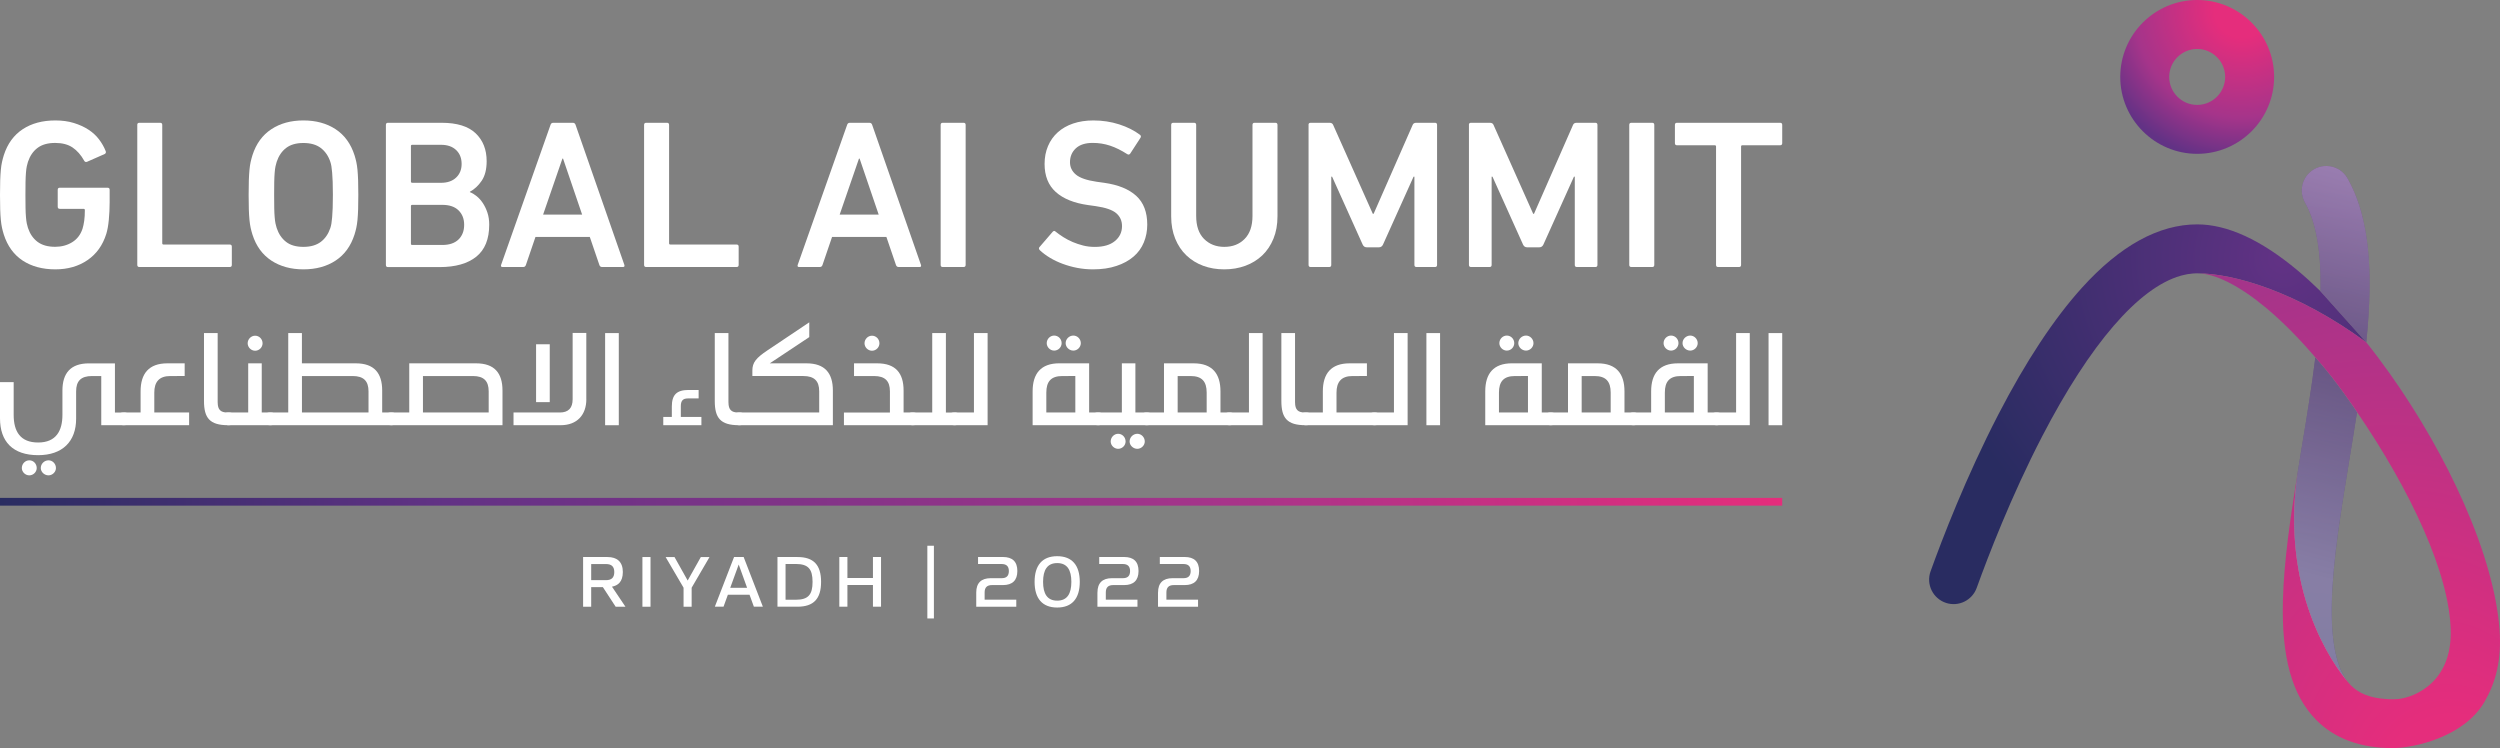 <?xml version="1.0" encoding="utf-8"?>
<!-- Generator: Adobe Illustrator 26.0.3, SVG Export Plug-In . SVG Version: 6.00 Build 0)  -->
<svg version="1.1" id="Layer_1" xmlns="http://www.w3.org/2000/svg" xmlns:xlink="http://www.w3.org/1999/xlink" x="0px" y="0px"
	 viewBox="0 0 748.07 223.85" style="enable-background:new 0 0 748.07 223.85;" xml:space="preserve">
<rect x="0" y="0" width="748.07" height="223.85" fill="#808080" stroke="none"/>
<style type="text/css">
	.st0{fill:url(#SVGID_1_);}
	.st1{fill:url(#SVGID_00000084517291515763318680000014323995904200054440_);}
	.st2{fill:url(#SVGID_00000019654115428100789770000008780907489347082631_);}
	.st3{fill:url(#SVGID_00000081608168672657439880000017686022366794392719_);}
	.st4{fill:url(#SVGID_00000056405689976968388280000018099142667335905439_);}
	.st5{opacity:0.38;}
	.st6{fill:url(#SVGID_00000021815164238627632700000001996419506711681672_);}
	.st7{fill:url(#SVGID_00000152978529962146428950000004264632518252015762_);}
	.st8{fill:#FFFFFF;}
	.st9{fill:url(#SVGID_00000078749759750644324460000011477362895189255298_);}
</style>
<g>
	<g>
		<g>
			<radialGradient id="SVGID_1_" cx="670.873" cy="3.019" r="46.723" gradientUnits="userSpaceOnUse">
				<stop  offset="0.177" style="stop-color:#E52D7C"/>
				<stop  offset="0.691" style="stop-color:#A5348A"/>
				<stop  offset="0.981" style="stop-color:#623285"/>
			</radialGradient>
			<path class="st0" d="M657.46,46.03c-12.69,0-23.02-10.33-23.02-23.02C634.45,10.33,644.77,0,657.46,0
				c12.69,0,23.02,10.33,23.02,23.02C680.48,35.71,670.16,46.03,657.46,46.03z M657.46,14.65c-4.61,0-8.37,3.75-8.37,8.37
				s3.75,8.37,8.37,8.37c4.61,0,8.37-3.75,8.37-8.37S662.08,14.65,657.46,14.65z"/>
		</g>
		
			<radialGradient id="SVGID_00000178906100719496804610000011105752684913997980_" cx="683.142" cy="77.349" r="105.553" gradientUnits="userSpaceOnUse">
			<stop  offset="1.198083e-07" style="stop-color:#623285"/>
			<stop  offset="1" style="stop-color:#292C61"/>
		</radialGradient>
		<path style="fill:url(#SVGID_00000178906100719496804610000011105752684913997980_);" d="M694.38,87.16
			c-2.3-2.25-4.59-4.33-6.86-6.23c-10.94-9.15-21.05-13.79-30.05-13.79c-11.51,0-23.11,6.38-34.49,18.96
			c-8.37,9.25-16.79,22.02-25.03,37.95c-9.66,18.67-16.75,37.13-20.27,46.91c-1.4,3.89,0.71,8.17,4.64,9.45l0,0
			c3.76,1.22,7.81-0.77,9.16-4.49c3.4-9.43,10.33-27.47,19.56-45.29c14.38-27.75,28.89-44.51,41.45-48.11
			c0.11-0.03,0.21-0.06,0.32-0.09c0.04-0.01,0.08-0.02,0.12-0.03c1.04-0.28,2.12-0.47,3.23-0.56c0.02,0,0.03,0,0.05,0
			c0.18-0.01,0.36-0.02,0.54-0.03c0.04,0,0.08,0,0.12-0.01c0.2-0.01,0.4-0.01,0.6-0.01c10.86,0,30,5.5,50.6,20.65L694.38,87.16z"/>
		<g>
			
				<linearGradient id="SVGID_00000030468798430095206790000014070945841234974601_" gradientUnits="userSpaceOnUse" x1="701.214" y1="45.761" x2="684.826" y2="245.485">
				<stop  offset="0" style="stop-color:#623285"/>
				<stop  offset="1" style="stop-color:#292C61"/>
			</linearGradient>
			<path style="fill:url(#SVGID_00000030468798430095206790000014070945841234974601_);" d="M706.76,64.26
				c-1.05-4.04-2.5-7.69-4.33-10.91c-2.38-4.19-8.12-4.94-11.53-1.53c-2.33,2.33-2.8,5.93-1.18,8.81
				c3.28,5.81,4.81,14.31,4.66,25.76c0,0.26-0.01,0.52-0.01,0.78l13.69,15.28c0.55-5.46,0.91-10.78,0.97-15.87
				C709.15,77.86,708.4,70.56,706.76,64.26z"/>
			
				<linearGradient id="SVGID_00000033335392810150193100000011553814085508395147_" gradientUnits="userSpaceOnUse" x1="705.468" y1="46.11" x2="689.08" y2="245.834">
				<stop  offset="0" style="stop-color:#623285"/>
				<stop  offset="1" style="stop-color:#292C61"/>
			</linearGradient>
			<path style="fill:url(#SVGID_00000033335392810150193100000011553814085508395147_);" d="M688.67,134.35
				c-0.35,2.13-0.7,4.25-1.04,6.35c-5.52,35.73,10.29,57.99,15.15,63.64c0.01,0.01,0.02,0.03,0.04,0.04
				c-3.71-4.42-5.37-12.38-5.07-24.27c0.32-12.64,2.78-27.57,5.38-43.38c0.73-4.44,1.47-8.92,2.16-13.39c0,0-6.24-9.5-12.48-16.38
				C691.71,115.9,690.18,125.21,688.67,134.35z"/>
		</g>
		
			<radialGradient id="SVGID_00000122701499850360302050000008608600843393055393_" cx="701.745" cy="173.234" r="91.77" fx="780.363" fy="220.572" gradientTransform="matrix(0.853 0.522 -0.544 0.889 197.417 -347.077)" gradientUnits="userSpaceOnUse">
			<stop  offset="0.236" style="stop-color:#E52D7C"/>
			<stop  offset="1" style="stop-color:#A5348A"/>
		</radialGradient>
		<path style="fill:url(#SVGID_00000122701499850360302050000008608600843393055393_);" d="M747.93,188.36
			c-0.79-10.65-4.46-23.68-10.62-37.67c-5.73-13.03-13.36-26.4-22.06-38.69c-2.35-3.32-4.75-6.52-7.18-9.56
			c-20.6-15.15-39.74-20.65-50.6-20.65c5.32,0,12.65,3.69,20.66,10.38c4.8,4.01,9.76,9.01,14.7,14.79
			c6.24,6.88,12.48,16.38,12.48,16.38c15.82,23.13,28.02,48.73,28.02,66.1c0,16.22-12.94,19.76-16.35,19.76c0,0-1.33,0.11-3.24-0.05
			c-4.5-0.31-7.89-1.64-10.24-4.03c-0.23-0.23-0.45-0.48-0.67-0.74c-0.01-0.01-0.02-0.03-0.04-0.04
			c-4.86-5.65-20.67-27.91-15.15-63.64c-2.27,13.97-4.23,27.17-4.53,39.04c-0.43,17,2.73,28.33,9.94,35.66
			c5.54,5.62,13.22,8.45,22.91,8.45c6.21,0,21.36-3.22,27.51-13.9C746.82,204.14,748.6,197.42,747.93,188.36z"/>
		<g class="st5">
			
				<linearGradient id="SVGID_00000042737527568911275940000009656827944235925130_" gradientUnits="userSpaceOnUse" x1="675.11" y1="168.219" x2="706.749" y2="47.449">
				<stop  offset="0" style="stop-color:#FFFFFF"/>
				<stop  offset="0.523" style="stop-color:#8E9193"/>
				<stop  offset="1" style="stop-color:#FFFFFF"/>
			</linearGradient>
			<path style="fill:url(#SVGID_00000042737527568911275940000009656827944235925130_);" d="M709.04,86.57
				c0.11-8.72-0.63-16.02-2.28-22.31c-1.05-4.04-2.5-7.69-4.33-10.91c-2.38-4.19-8.12-4.94-11.53-1.53v0
				c-2.33,2.33-2.8,5.93-1.18,8.81c3.28,5.81,4.81,14.31,4.66,25.76c0,0.26-0.01,0.52-0.01,0.78l13.69,15.28
				C708.62,96.98,708.97,91.66,709.04,86.57z"/>
			
				<linearGradient id="SVGID_00000075855217364734149150000008071317528978935942_" gradientUnits="userSpaceOnUse" x1="693.281" y1="172.979" x2="724.919" y2="52.209">
				<stop  offset="0" style="stop-color:#FFFFFF"/>
				<stop  offset="0.523" style="stop-color:#8E9193"/>
				<stop  offset="1" style="stop-color:#FFFFFF"/>
			</linearGradient>
			<path style="fill:url(#SVGID_00000075855217364734149150000008071317528978935942_);" d="M702.78,204.34
				c0.01,0.01,0.02,0.03,0.04,0.04c-3.71-4.42-5.37-12.38-5.07-24.27c0.32-12.64,2.78-27.57,5.38-43.38
				c0.73-4.44,1.47-8.92,2.16-13.39c0,0-6.24-9.5-12.48-16.38c-1.1,8.93-2.63,18.24-4.14,27.38c-0.35,2.13-0.7,4.25-1.04,6.35
				C682.11,176.43,697.92,198.68,702.78,204.34z"/>
		</g>
	</g>
	<g>
		<g>
			<g>
				<path class="st8" d="M1.14,70.19c-0.21-0.68-0.39-1.35-0.54-2.03c-0.15-0.68-0.26-1.46-0.35-2.35
					c-0.09-0.89-0.15-1.94-0.19-3.14C0.02,61.46,0,60.01,0,58.32c0-1.69,0.02-3.14,0.06-4.35c0.04-1.21,0.11-2.25,0.19-3.14
					c0.08-0.89,0.2-1.67,0.35-2.35c0.15-0.68,0.33-1.35,0.54-2.03c1.1-3.43,2.98-6.02,5.65-7.78c2.67-1.76,5.92-2.63,9.78-2.63
					c2.03,0,3.87,0.25,5.52,0.76c1.65,0.51,3.11,1.17,4.38,2c1.27,0.83,2.33,1.8,3.17,2.92c0.85,1.12,1.5,2.28,1.97,3.46
					c0.17,0.38,0.08,0.68-0.25,0.89l-5.33,2.35c-0.38,0.13-0.66,0.02-0.83-0.32c-0.97-1.73-2.14-3.06-3.49-3.97
					c-1.36-0.91-3.09-1.36-5.21-1.36c-2.2,0-3.96,0.5-5.27,1.49c-1.31,0.99-2.26,2.38-2.86,4.16c-0.13,0.38-0.24,0.83-0.35,1.33
					c-0.11,0.51-0.19,1.14-0.25,1.9c-0.06,0.76-0.11,1.68-0.13,2.76c-0.02,1.08-0.03,2.38-0.03,3.9c0,1.52,0.01,2.82,0.03,3.9
					c0.02,1.08,0.06,2,0.13,2.76c0.06,0.76,0.15,1.4,0.25,1.9c0.11,0.51,0.22,0.95,0.35,1.33c0.59,1.78,1.54,3.16,2.86,4.16
					c1.31,0.99,3.07,1.49,5.27,1.49c1.9,0,3.6-0.45,5.08-1.36c1.48-0.91,2.52-2.25,3.11-4.03c0.21-0.68,0.38-1.47,0.51-2.38
					c0.13-0.91,0.19-1.98,0.19-3.21c0-0.25-0.13-0.38-0.38-0.38H17.9c-0.42,0-0.63-0.21-0.63-0.64V56.8c0-0.42,0.21-0.63,0.63-0.63
					h14.28c0.42,0,0.63,0.21,0.63,0.63v3.75c0,1.78-0.09,3.52-0.25,5.24C32.4,67.49,32.14,68.9,31.8,70c-1.06,3.39-2.93,6-5.62,7.84
					c-2.69,1.84-5.89,2.76-9.62,2.76c-3.85,0-7.11-0.88-9.78-2.63C4.13,76.21,2.24,73.62,1.14,70.19z"/>
				<path class="st8" d="M41.07,37.37c0-0.42,0.21-0.63,0.63-0.63h6.22c0.42,0,0.63,0.21,0.63,0.63v35.42
					c0,0.25,0.13,0.38,0.38,0.38h19.81c0.42,0,0.63,0.21,0.63,0.64v5.46c0,0.42-0.21,0.63-0.63,0.63H41.71
					c-0.42,0-0.63-0.21-0.63-0.63V37.37z"/>
				<path class="st8" d="M90.78,80.6c-3.72,0-6.92-0.88-9.59-2.63c-2.67-1.76-4.55-4.35-5.65-7.78c-0.21-0.68-0.39-1.35-0.54-2.03
					c-0.15-0.68-0.26-1.46-0.35-2.35c-0.09-0.89-0.15-1.94-0.19-3.14c-0.04-1.21-0.06-2.66-0.06-4.35c0-1.69,0.02-3.14,0.06-4.35
					c0.04-1.21,0.11-2.25,0.19-3.14c0.08-0.89,0.2-1.67,0.35-2.35c0.15-0.68,0.33-1.35,0.54-2.03c1.1-3.43,2.98-6.02,5.65-7.78
					c2.67-1.76,5.86-2.63,9.59-2.63c3.77,0,6.98,0.88,9.65,2.63c2.67,1.76,4.55,4.35,5.65,7.78c0.21,0.68,0.39,1.35,0.54,2.03
					c0.15,0.68,0.26,1.46,0.35,2.35c0.08,0.89,0.15,1.94,0.19,3.14c0.04,1.21,0.06,2.66,0.06,4.35c0,1.69-0.02,3.14-0.06,4.35
					c-0.04,1.21-0.11,2.25-0.19,3.14c-0.09,0.89-0.2,1.67-0.35,2.35c-0.15,0.68-0.33,1.35-0.54,2.03c-1.1,3.43-2.98,6.02-5.65,7.78
					C97.76,79.73,94.54,80.6,90.78,80.6z M90.78,73.87c2.16,0,3.89-0.5,5.21-1.49c1.31-0.99,2.26-2.38,2.86-4.16
					c0.13-0.38,0.23-0.83,0.32-1.33c0.08-0.51,0.16-1.14,0.22-1.9c0.06-0.76,0.12-1.68,0.16-2.76c0.04-1.08,0.06-2.38,0.06-3.9
					c0-1.52-0.02-2.82-0.06-3.9c-0.04-1.08-0.1-2-0.16-2.76c-0.06-0.76-0.14-1.4-0.22-1.9c-0.09-0.51-0.19-0.95-0.32-1.33
					c-0.59-1.78-1.55-3.16-2.86-4.16c-1.31-0.99-3.05-1.49-5.21-1.49c-2.16,0-3.88,0.5-5.17,1.49c-1.29,0.99-2.23,2.38-2.82,4.16
					c-0.13,0.38-0.24,0.83-0.35,1.33c-0.11,0.51-0.19,1.14-0.25,1.9c-0.06,0.76-0.11,1.68-0.13,2.76c-0.02,1.08-0.03,2.38-0.03,3.9
					c0,1.52,0.01,2.82,0.03,3.9c0.02,1.08,0.06,2,0.13,2.76c0.06,0.76,0.15,1.4,0.25,1.9c0.11,0.51,0.22,0.95,0.35,1.33
					c0.59,1.78,1.53,3.16,2.82,4.16C86.89,73.38,88.62,73.87,90.78,73.87z"/>
				<path class="st8" d="M115.47,37.37c0-0.42,0.21-0.63,0.63-0.63h16.06c4.57,0,7.96,1.05,10.16,3.14c2.2,2.09,3.3,4.88,3.3,8.35
					c0,2.45-0.5,4.41-1.49,5.87c-0.99,1.46-2.17,2.55-3.52,3.27v0.13c0.68,0.25,1.35,0.66,2.03,1.21c0.68,0.55,1.29,1.24,1.84,2.06
					c0.55,0.83,1.01,1.78,1.37,2.86c0.36,1.08,0.54,2.28,0.54,3.59c0,4.32-1.29,7.51-3.87,9.59c-2.58,2.07-6.24,3.11-10.98,3.11
					H116.1c-0.42,0-0.63-0.21-0.63-0.63V37.37z M131.97,54.7c1.9,0,3.41-0.52,4.51-1.56c1.1-1.04,1.65-2.4,1.65-4.09
					c0-1.73-0.55-3.12-1.65-4.16c-1.1-1.04-2.6-1.56-4.51-1.56h-8.63c-0.25,0-0.38,0.13-0.38,0.38v10.6c0,0.25,0.13,0.38,0.38,0.38
					H131.97z M122.96,72.92c0,0.25,0.13,0.38,0.38,0.38h9.01c2.12,0,3.73-0.55,4.86-1.65c1.12-1.1,1.68-2.56,1.68-4.38
					c0-1.78-0.56-3.22-1.68-4.32c-1.12-1.1-2.74-1.65-4.86-1.65h-9.01c-0.25,0-0.38,0.13-0.38,0.38V72.92z"/>
				<path class="st8" d="M164.73,37.37c0.13-0.42,0.4-0.63,0.83-0.63h5.84c0.42,0,0.7,0.21,0.83,0.63l14.6,41.9
					c0.13,0.42-0.02,0.63-0.44,0.63h-6.22c-0.42,0-0.7-0.21-0.83-0.63l-2.86-8.38h-16.25l-2.86,8.38c-0.13,0.42-0.4,0.63-0.83,0.63
					h-6.16c-0.42,0-0.57-0.21-0.44-0.63L164.73,37.37z M174.19,64.22l-5.71-16.76h-0.19l-5.78,16.76H174.19z"/>
				<path class="st8" d="M192.73,37.37c0-0.42,0.21-0.63,0.63-0.63h6.22c0.42,0,0.63,0.21,0.63,0.63v35.42
					c0,0.25,0.13,0.38,0.38,0.38h19.81c0.42,0,0.63,0.21,0.63,0.64v5.46c0,0.42-0.21,0.63-0.63,0.63h-27.04
					c-0.42,0-0.63-0.21-0.63-0.63V37.37z"/>
				<path class="st8" d="M253.48,37.37c0.13-0.42,0.4-0.63,0.83-0.63h5.84c0.42,0,0.7,0.21,0.83,0.63l14.6,41.9
					c0.13,0.42-0.02,0.63-0.44,0.63h-6.22c-0.42,0-0.7-0.21-0.83-0.63l-2.86-8.38h-16.25l-2.86,8.38c-0.13,0.42-0.4,0.63-0.83,0.63
					h-6.16c-0.42,0-0.57-0.21-0.44-0.63L253.48,37.37z M262.93,64.22l-5.71-16.76h-0.19l-5.78,16.76H262.93z"/>
				<path class="st8" d="M281.47,37.37c0-0.42,0.21-0.63,0.63-0.63h6.22c0.42,0,0.63,0.21,0.63,0.63v41.9
					c0,0.42-0.21,0.63-0.63,0.63h-6.22c-0.42,0-0.63-0.21-0.63-0.63V37.37z"/>
				<path class="st8" d="M327.05,80.6c-1.61,0-3.17-0.15-4.7-0.44s-2.97-0.7-4.35-1.21c-1.38-0.51-2.65-1.11-3.81-1.81
					c-1.16-0.7-2.17-1.45-3.02-2.25c-0.34-0.34-0.38-0.66-0.13-0.95l3.94-4.57c0.3-0.34,0.59-0.36,0.89-0.06
					c0.68,0.55,1.45,1.1,2.32,1.65c0.87,0.55,1.8,1.04,2.79,1.46c0.99,0.42,2.04,0.77,3.14,1.05c1.1,0.28,2.26,0.41,3.49,0.41
					c2.58,0,4.58-0.58,6-1.75c1.42-1.16,2.13-2.66,2.13-4.48c0-1.57-0.57-2.85-1.71-3.84c-1.14-0.99-3.2-1.7-6.16-2.13l-2.29-0.32
					c-4.19-0.59-7.41-1.89-9.65-3.9c-2.24-2.01-3.36-4.81-3.36-8.41c0-1.95,0.34-3.72,1.02-5.33c0.68-1.61,1.65-2.98,2.92-4.13
					c1.27-1.14,2.8-2.02,4.6-2.63c1.8-0.61,3.82-0.92,6.06-0.92c2.71,0,5.28,0.39,7.71,1.17c2.43,0.78,4.52,1.83,6.25,3.14
					c0.3,0.25,0.34,0.55,0.13,0.89l-3.05,4.7c-0.25,0.34-0.55,0.4-0.89,0.19c-1.78-1.14-3.49-1.99-5.14-2.54
					c-1.65-0.55-3.39-0.83-5.21-0.83c-2.2,0-3.88,0.54-5.05,1.62c-1.16,1.08-1.75,2.47-1.75,4.16c0,1.48,0.59,2.72,1.78,3.71
					c1.18,0.99,3.24,1.7,6.16,2.13l2.29,0.32c4.19,0.59,7.38,1.89,9.59,3.9c2.2,2.01,3.3,4.88,3.3,8.6c0,1.9-0.34,3.68-1.02,5.33
					c-0.68,1.65-1.7,3.07-3.08,4.25c-1.38,1.19-3.08,2.12-5.11,2.79C332.06,80.26,329.71,80.6,327.05,80.6z"/>
				<path class="st8" d="M366.34,73.87c2.5,0,4.53-0.79,6.09-2.38c1.57-1.59,2.35-3.88,2.35-6.89V37.37c0-0.42,0.21-0.63,0.63-0.63
					h6.22c0.42,0,0.63,0.21,0.63,0.63v27.36c0,2.5-0.4,4.73-1.21,6.7c-0.8,1.97-1.92,3.63-3.33,4.98c-1.42,1.35-3.1,2.39-5.05,3.11
					c-1.95,0.72-4.06,1.08-6.35,1.08c-2.29,0-4.39-0.36-6.32-1.08c-1.93-0.72-3.6-1.76-5.01-3.11c-1.42-1.35-2.53-3.02-3.33-4.98
					c-0.8-1.97-1.21-4.2-1.21-6.7V37.37c0-0.42,0.21-0.63,0.63-0.63h6.22c0.42,0,0.63,0.21,0.63,0.63v27.23
					c0,3.01,0.78,5.3,2.35,6.89C361.88,73.08,363.89,73.87,366.34,73.87z"/>
				<path class="st8" d="M391.54,37.37c0-0.42,0.21-0.63,0.64-0.63h5.65c0.55,0,0.91,0.21,1.08,0.63l11.87,26.6h0.25l11.68-26.6
					c0.17-0.42,0.53-0.63,1.08-0.63h5.59c0.42,0,0.63,0.21,0.63,0.63v41.9c0,0.42-0.21,0.63-0.63,0.63h-5.52
					c-0.42,0-0.63-0.21-0.63-0.63V52.86h-0.25l-9.14,20.31c-0.25,0.55-0.66,0.83-1.21,0.83h-3.68c-0.55,0-0.95-0.27-1.21-0.83
					l-9.14-20.31h-0.25v26.41c0,0.42-0.21,0.63-0.63,0.63h-5.52c-0.42,0-0.64-0.21-0.64-0.63V37.37z"/>
				<path class="st8" d="M439.53,37.37c0-0.42,0.21-0.63,0.64-0.63h5.65c0.55,0,0.91,0.21,1.08,0.63l11.87,26.6h0.25l11.68-26.6
					c0.17-0.42,0.53-0.63,1.08-0.63h5.59c0.42,0,0.63,0.21,0.63,0.63v41.9c0,0.42-0.21,0.63-0.63,0.63h-5.52
					c-0.42,0-0.63-0.21-0.63-0.63V52.86h-0.25l-9.14,20.31c-0.25,0.55-0.66,0.83-1.21,0.83h-3.68c-0.55,0-0.95-0.27-1.21-0.83
					l-9.14-20.31h-0.25v26.41c0,0.42-0.21,0.63-0.63,0.63h-5.52c-0.42,0-0.64-0.21-0.64-0.63V37.37z"/>
				<path class="st8" d="M487.52,37.37c0-0.42,0.21-0.63,0.64-0.63h6.22c0.42,0,0.63,0.21,0.63,0.63v41.9
					c0,0.42-0.21,0.63-0.63,0.63h-6.22c-0.42,0-0.64-0.21-0.64-0.63V37.37z"/>
				<path class="st8" d="M514.12,79.9c-0.42,0-0.63-0.21-0.63-0.63V43.85c0-0.25-0.13-0.38-0.38-0.38h-11.3
					c-0.42,0-0.63-0.21-0.63-0.64v-5.46c0-0.42,0.21-0.63,0.63-0.63h30.85c0.42,0,0.63,0.21,0.63,0.63v5.46
					c0,0.42-0.21,0.64-0.63,0.64h-11.3c-0.25,0-0.38,0.13-0.38,0.38v35.42c0,0.42-0.21,0.63-0.63,0.63H514.12z"/>
			</g>
			
				<linearGradient id="SVGID_00000111887567521287310350000003461999662001311391_" gradientUnits="userSpaceOnUse" x1="4.148" y1="150.137" x2="534.641" y2="150.137" gradientTransform="matrix(1.005 0 0 1 -4.17 0)">
				<stop  offset="0" style="stop-color:#292C61"/>
				<stop  offset="0.25" style="stop-color:#623285"/>
				<stop  offset="0.678" style="stop-color:#A5348A"/>
				<stop  offset="1" style="stop-color:#E52D7C"/>
			</linearGradient>
			<rect y="148.98" style="fill:url(#SVGID_00000111887567521287310350000003461999662001311391_);" width="533.29" height="2.32"/>
			<g>
				<path class="st8" d="M37.03,123.43c1.16,0,1.65,0.37,1.65,1.9c0,1.49-0.41,1.9-1.65,1.9H30.3v-14.71h-2.77
					c-3.35,0-4.75,1.53-4.75,4.59v8.18c0,6.78-4.05,10.91-11.37,10.91C3.84,136.2,0,132.15,0,125.17v-10.83h4.09v9.8
					c0,4.96,1.98,8.27,7.32,8.27c5.41,0,7.27-3.55,7.27-8.27v-7.27c0-5.21,2.44-8.14,7.94-8.14h7.77v14.71H37.03z M10.99,140.05
					c0,1.16-0.99,2.19-2.23,2.19c-1.2,0-2.23-1.03-2.23-2.19c0-1.28,1.03-2.31,2.23-2.31C10,137.73,10.99,138.76,10.99,140.05z
					 M16.74,140.05c0,1.16-1.03,2.19-2.23,2.19c-1.24,0-2.31-1.03-2.31-2.19c0-1.28,1.07-2.31,2.31-2.31
					C15.71,137.73,16.74,138.76,16.74,140.05z"/>
				<path class="st8" d="M50.96,112.52c-3.39,0-4.79,1.82-4.79,4.96v5.95h10.42v3.8H37.03c-1.2,0-1.65-0.41-1.65-1.9
					c0-1.53,0.5-1.9,1.65-1.9h5.04v-6.32c0-5.29,2.44-8.39,8.02-8.39h5.17v3.8H50.96z"/>
				<path class="st8" d="M65.14,120.45c0,2.15,0.91,2.98,2.89,2.98h0.37c1.16,0,1.65,0.37,1.65,1.9c0,1.49-0.41,1.9-1.65,1.9h-0.17
					c-5.5,0-7.19-2.19-7.19-7.23V99.67h4.09V120.45z"/>
				<path class="st8" d="M80.88,123.43c1.16,0,1.65,0.37,1.65,1.9c0,1.49-0.41,1.9-1.65,1.9H68.4c-1.2,0-1.65-0.41-1.65-1.9
					c0-1.53,0.5-1.9,1.65-1.9h5.87v-14.71h4.05v14.71H80.88z M78.57,102.72c0,1.2-0.99,2.23-2.23,2.23c-1.2,0-2.23-1.03-2.23-2.23
					c0-1.24,1.03-2.27,2.23-2.27C77.58,100.45,78.57,101.48,78.57,102.72z"/>
				<path class="st8" d="M106.47,108.72c5.5,0,7.89,2.93,7.89,8.14v6.57h2.73c1.16,0,1.65,0.37,1.65,1.9c0,1.49-0.45,1.9-1.65,1.9
					H80.88c-1.2,0-1.65-0.41-1.65-1.9c0-1.53,0.5-1.9,1.65-1.9h5.37V99.67h4.09v9.05H106.47z M90.35,123.43h19.92v-6.32
					c0-3.06-1.41-4.59-4.75-4.59H90.35V123.43z"/>
				<path class="st8" d="M142.47,108.72c5.5,0,7.89,2.93,7.89,8.14v10.37h-33.27c-1.2,0-1.65-0.41-1.65-1.9c0-1.53,0.5-1.9,1.65-1.9
					h5.37v-14.71H142.47z M126.56,123.43h19.67v-6.32c0-3.06-1.41-4.59-4.71-4.59h-14.96V123.43z"/>
				<path class="st8" d="M175.45,119.46c0,4.67-2.77,7.77-7.65,7.77h-14.14v-3.8h13.85c2.6,0,3.84-1.36,3.84-3.97V99.62h4.09V119.46
					z M160.41,120.33v-17.32h4.09v17.32H160.41z"/>
				<path class="st8" d="M181.07,127.23V99.67h4.09v27.57H181.07z"/>
				<path class="st8" d="M205.83,119.22c-1.57,0-2.11,0.79-2.11,2.31v3.22h6.16v2.48h-11.41v-2.48h2.56v-3.1
					c0-3.51,1.45-4.96,5-4.96h3.02v2.52H205.83z"/>
				<path class="st8" d="M217.98,120.45c0,2.15,0.91,2.98,2.89,2.98h0.37c1.16,0,1.65,0.37,1.65,1.9c0,1.49-0.41,1.9-1.65,1.9h-0.17
					c-5.5,0-7.19-2.19-7.19-7.23V99.67h4.09V120.45z"/>
				<path class="st8" d="M230.34,108.72h10.99c5.5,0,7.89,2.93,7.89,8.14v10.37h-27.98c-1.2,0-1.65-0.41-1.65-1.9
					c0-1.53,0.5-1.9,1.65-1.9h23.89v-6.32c0-3.06-1.41-4.59-4.75-4.59h-15.25v-1.65c0-2.4,1.12-3.76,4.51-6.03l12.52-8.39v4.42
					L230.34,108.72z"/>
				<path class="st8" d="M262.49,108.72c5.5,0,7.89,2.93,7.89,8.14v6.57h2.73c1.16,0,1.65,0.37,1.65,1.9c0,1.49-0.41,1.9-1.65,1.9
					h-20.58v-3.8h13.76v-6.32c0-3.06-1.41-4.59-4.75-4.59h-5.99v-3.8H262.49z M263.15,102.72c0,1.2-0.99,2.23-2.23,2.23
					c-1.2,0-2.23-1.03-2.23-2.23c0-1.24,1.03-2.27,2.23-2.27C262.16,100.45,263.15,101.48,263.15,102.72z"/>
				<path class="st8" d="M285.6,123.43c1.16,0,1.65,0.37,1.65,1.9c0,1.49-0.41,1.9-1.65,1.9h-12.48c-1.2,0-1.65-0.41-1.65-1.9
					c0-1.53,0.5-1.9,1.65-1.9h5.83V99.67h4.09v23.77H285.6z"/>
				<path class="st8" d="M285.6,127.23c-1.2,0-1.65-0.41-1.65-1.9c0-1.53,0.5-1.9,1.65-1.9h5.83V99.67h4.09v27.57H285.6z"/>
				<path class="st8" d="M328.58,123.43c1.16,0,1.65,0.37,1.65,1.9c0,1.49-0.45,1.9-1.65,1.9h-19.59v-10.13
					c0-5.29,2.44-8.39,8.02-8.39h8.89v14.71H328.58z M317.88,112.52c-3.39,0-4.79,1.65-4.79,4.96v5.95h8.68v-10.91H317.88z
					 M317.67,102.68c0,1.2-0.99,2.23-2.23,2.23c-1.2,0-2.23-1.03-2.23-2.23c0-1.24,1.03-2.27,2.23-2.27
					C316.68,100.41,317.67,101.44,317.67,102.68z M323.41,102.68c0,1.2-1.03,2.23-2.23,2.23c-1.24,0-2.31-1.03-2.31-2.23
					c0-1.24,1.07-2.27,2.31-2.27C322.38,100.41,323.41,101.44,323.41,102.68z"/>
				<path class="st8" d="M343.13,123.43c1.16,0,1.65,0.37,1.65,1.9c0,1.49-0.41,1.9-1.65,1.9h-14.55c-1.2,0-1.65-0.41-1.65-1.9
					c0-1.53,0.5-1.9,1.65-1.9h7.11v-14.71h4.05v14.71H343.13z M336.81,132.11c0,1.16-0.99,2.19-2.23,2.19
					c-1.2,0-2.23-1.03-2.23-2.19c0-1.28,1.03-2.31,2.23-2.31C335.81,129.8,336.81,130.83,336.81,132.11z M342.55,132.11
					c0,1.16-1.03,2.19-2.23,2.19c-1.24,0-2.31-1.03-2.31-2.19c0-1.28,1.07-2.31,2.31-2.31C341.52,129.8,342.55,130.83,342.55,132.11
					z"/>
				<path class="st8" d="M357.18,108.72c5.58,0,8.02,3.1,8.02,8.39v6.32h2.69c1.16,0,1.65,0.37,1.65,1.9c0,1.49-0.45,1.9-1.65,1.9
					h-24.76c-1.2,0-1.65-0.41-1.65-1.9c0-1.53,0.5-1.9,1.65-1.9h5.17v-14.71H357.18z M352.39,123.43h8.68v-5.95
					c0-3.31-1.41-4.96-4.79-4.96h-3.89V123.43z"/>
				<path class="st8" d="M367.89,127.23c-1.2,0-1.65-0.41-1.65-1.9c0-1.53,0.5-1.9,1.65-1.9h5.83V99.67h4.09v27.57H367.89z"/>
				<path class="st8" d="M387.52,120.45c0,2.15,0.91,2.98,2.89,2.98h0.37c1.16,0,1.65,0.37,1.65,1.9c0,1.49-0.41,1.9-1.65,1.9h-0.17
					c-5.5,0-7.19-2.19-7.19-7.23V99.67h4.09V120.45z"/>
				<path class="st8" d="M404.71,112.52c-3.39,0-4.79,1.82-4.79,4.96v5.95h11.37c1.16,0,1.65,0.37,1.65,1.9
					c0,1.49-0.41,1.9-1.65,1.9h-20.5c-1.2,0-1.65-0.41-1.65-1.9c0-1.53,0.5-1.9,1.65-1.9h5.04v-6.32c0-5.29,2.44-8.39,8.02-8.39
					h5.17v3.8H404.71z"/>
				<path class="st8" d="M411.28,127.23c-1.2,0-1.65-0.41-1.65-1.9c0-1.53,0.5-1.9,1.65-1.9h5.83V99.67h4.09v27.57H411.28z"/>
				<path class="st8" d="M426.82,127.23V99.67h4.09v27.57H426.82z"/>
				<path class="st8" d="M464.02,123.43c1.16,0,1.65,0.37,1.65,1.9c0,1.49-0.45,1.9-1.65,1.9h-19.59v-10.13
					c0-5.29,2.44-8.39,8.02-8.39h8.89v14.71H464.02z M453.32,112.52c-3.39,0-4.79,1.65-4.79,4.96v5.95h8.68v-10.91H453.32z
					 M453.11,102.68c0,1.2-0.99,2.23-2.23,2.23c-1.2,0-2.23-1.03-2.23-2.23c0-1.24,1.03-2.27,2.23-2.27
					C452.12,100.41,453.11,101.44,453.11,102.68z M458.86,102.68c0,1.2-1.03,2.23-2.23,2.23c-1.24,0-2.31-1.03-2.31-2.23
					c0-1.24,1.07-2.27,2.31-2.27C457.82,100.41,458.86,101.44,458.86,102.68z"/>
				<path class="st8" d="M478.07,108.72c5.58,0,8.02,3.1,8.02,8.39v6.32h2.69c1.16,0,1.65,0.37,1.65,1.9c0,1.49-0.45,1.9-1.65,1.9
					h-24.76c-1.2,0-1.65-0.41-1.65-1.9c0-1.53,0.5-1.9,1.65-1.9h5.17v-14.71H478.07z M473.28,123.43h8.68v-5.95
					c0-3.31-1.41-4.96-4.79-4.96h-3.89V123.43z"/>
				<path class="st8" d="M513.66,123.43c1.16,0,1.65,0.37,1.65,1.9c0,1.49-0.45,1.9-1.65,1.9h-24.88c-1.2,0-1.65-0.41-1.65-1.9
					c0-1.53,0.5-1.9,1.65-1.9h5.29v-6.32c0-5.29,2.44-8.39,8.02-8.39h8.89v14.71H513.66z M502.25,102.68c0,1.2-0.99,2.23-2.23,2.23
					c-1.2,0-2.23-1.03-2.23-2.23c0-1.24,1.03-2.27,2.23-2.27C501.26,100.41,502.25,101.44,502.25,102.68z M502.96,112.52
					c-3.39,0-4.79,1.65-4.79,4.96v5.95h8.68v-10.91H502.96z M508,102.68c0,1.2-1.03,2.23-2.23,2.23c-1.24,0-2.31-1.03-2.31-2.23
					c0-1.24,1.07-2.27,2.31-2.27C506.96,100.41,508,101.44,508,102.68z"/>
				<path class="st8" d="M513.66,127.23c-1.2,0-1.65-0.41-1.65-1.9c0-1.53,0.5-1.9,1.65-1.9h5.83V99.67h4.09v27.57H513.66z"/>
				<path class="st8" d="M529.2,127.23V99.67h4.09v27.57H529.2z"/>
			</g>
		</g>
		<g>
			<g>
				<rect x="277.49" y="163.3" class="st8" width="1.96" height="21.76"/>
			</g>
			<g>
				<path class="st8" d="M176.9,175.68v5.87h-2.42v-14.87h7.3c2.91,0,4.59,1.48,4.59,4.48s-1.54,4.07-3.25,4.39l4.03,6h-2.93
					l-3.83-5.87H176.9z M181.33,173.6c1.66,0,2.48-0.76,2.48-2.42c0-1.66-0.83-2.4-2.48-2.4h-4.43v4.81H181.33z"/>
				<path class="st8" d="M194.65,166.68v14.87h-2.42v-14.87H194.65z"/>
				<path class="st8" d="M199.17,166.68h2.66l3.94,7.03l3.94-7.03h2.6l-5.35,9.18v5.69h-2.42v-5.69L199.17,166.68z"/>
				<path class="st8" d="M217.8,177.96l-1.3,3.58h-2.6l5.75-14.87h2.87l5.75,14.87h-2.69l-1.3-3.58H217.8z M223.55,175.88
					l-2.51-6.96l-2.53,6.96H223.55z"/>
				<path class="st8" d="M238.64,166.68c4.79,0,7.05,2.33,7.05,7.43c0,5.1-2.26,7.43-7.05,7.43h-6v-14.87H238.64z M238.15,179.46
					c3.72,0,4.99-1.54,4.99-5.35c0-3.81-1.28-5.35-4.99-5.35h-3.09v10.7H238.15z"/>
				<path class="st8" d="M253.57,175.05v6.49h-2.42v-14.87h2.42v6.29h7.64v-6.29h2.42v14.87h-2.42v-6.49H253.57z"/>
				<path class="st8" d="M292.12,177.29c0-2.84,1.48-4.28,4.32-4.28h3.31c1.41,0,2.13-0.69,2.13-2.13s-0.74-2.11-2.15-2.11h-7.07
					v-2.1h7.46c2.8,0,4.3,1.36,4.3,4.19c0,2.82-1.5,4.21-4.3,4.21h-3.27c-1.5,0-2.22,0.7-2.22,2.2v2.17h9.47v2.11h-11.98V177.29z"/>
				<path class="st8" d="M309.58,174.11c0-4.99,2.33-7.68,6.76-7.68c4.43,0,6.76,2.69,6.76,7.68c0,4.99-2.33,7.68-6.76,7.68
					C311.91,181.79,309.58,179.11,309.58,174.11z M320.58,174.11c0-3.54-1.23-5.62-4.23-5.62c-3,0-4.23,2.08-4.23,5.62
					c0,3.54,1.23,5.62,4.23,5.62C319.34,179.73,320.58,177.65,320.58,174.11z"/>
				<path class="st8" d="M328.39,177.29c0-2.84,1.48-4.28,4.32-4.28h3.31c1.41,0,2.13-0.69,2.13-2.13s-0.74-2.11-2.15-2.11h-7.08
					v-2.1h7.46c2.8,0,4.3,1.36,4.3,4.19c0,2.82-1.5,4.21-4.3,4.21h-3.27c-1.5,0-2.22,0.7-2.22,2.2v2.17h9.47v2.11h-11.98V177.29z"/>
				<path class="st8" d="M346.52,177.29c0-2.84,1.48-4.28,4.32-4.28h3.31c1.41,0,2.13-0.69,2.13-2.13s-0.74-2.11-2.15-2.11h-7.08
					v-2.1h7.46c2.8,0,4.3,1.36,4.3,4.19c0,2.82-1.5,4.21-4.3,4.21h-3.27c-1.5,0-2.22,0.7-2.22,2.2v2.17h9.47v2.11h-11.98V177.29z"/>
			</g>
		</g>
	</g>
</g>
</svg>

